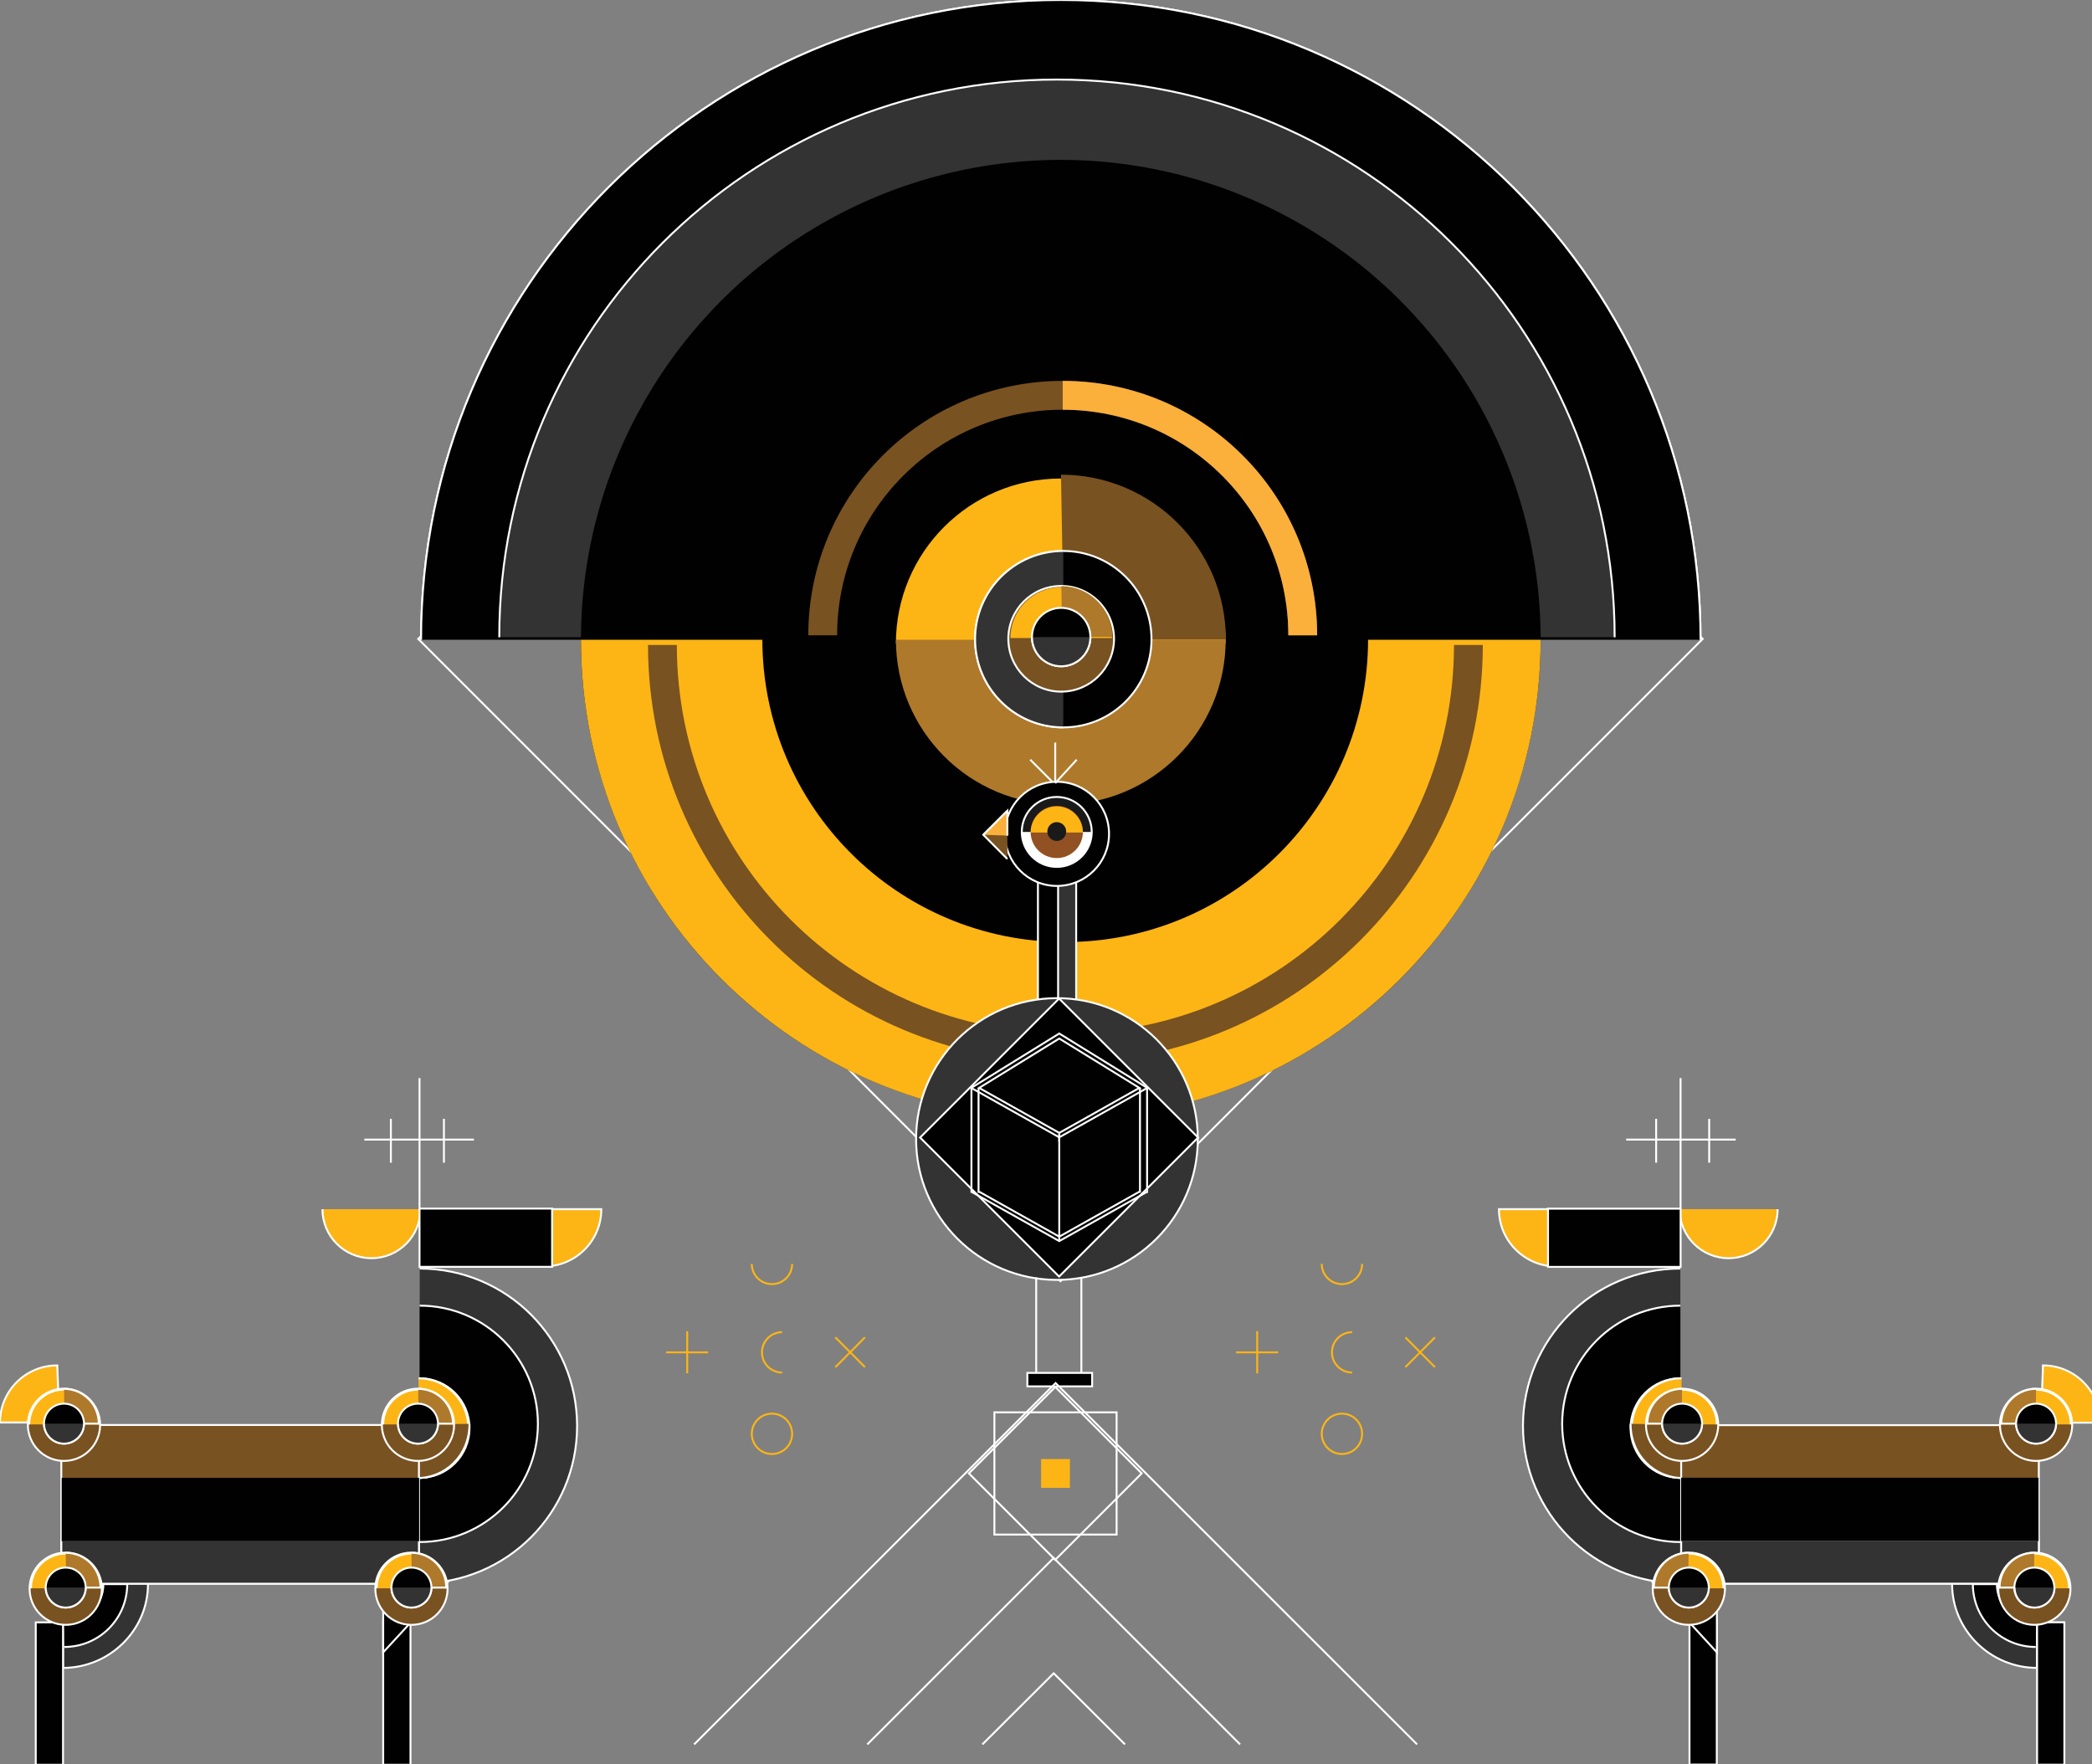 <?xml version="1.0" encoding="utf-8"?>
<!-- Generator: Adobe Illustrator 25.2.3, SVG Export Plug-In . SVG Version: 6.00 Build 0)  -->
<svg version="1.1" id="Layer_1" xmlns="http://www.w3.org/2000/svg" xmlns:xlink="http://www.w3.org/1999/xlink" x="0px" y="0px"
	 viewBox="0 0 1088.6 918" style="enable-background:new 0 0 1088.6 918;" xml:space="preserve">
<rect x="0" y="0" width="1088.6" height="918" fill="#808080" stroke="none"/>
<style type="text/css">
	.st0{fill:#333333;stroke:#FFFFFF;stroke-miterlimit:10;}
	.st1{fill:none;stroke:#FDB515;stroke-miterlimit:10;}
	.st2{fill:none;stroke:#FFFFFF;stroke-miterlimit:10;}
	.st3{fill:#010101;}
	.st4{fill:#FDB515;}
	.st5{fill:#795221;}
	.st6{fill:#010101;stroke:#FFFFFF;stroke-miterlimit:10;}
	.st7{fill:none;stroke:#795221;stroke-width:15;stroke-miterlimit:10;}
	.st8{fill:none;stroke:#FBB03C;stroke-width:15;stroke-miterlimit:10;}
	.st9{fill:#AE792B;}
	.st10{fill:#795221;stroke:#FFFFFF;stroke-miterlimit:10;}
	.st11{fill:#FBB03C;stroke:#FFFFFF;stroke-miterlimit:10;}
	.st12{fill:#1A1A1A;stroke:#FFFFFF;stroke-miterlimit:10;}
	.st13{fill:#FFFFFF;}
	.st14{fill:#925122;}
	.st15{fill:#1A1A1A;}
	.st16{fill:#FDB515;stroke:#FFFFFF;stroke-miterlimit:10;}
	.st17{fill:#925122;stroke:#FFFFFF;stroke-miterlimit:10;}
	.st18{fill:#AE792B;stroke:#FFFFFF;stroke-miterlimit:10;}
</style>
<g>
	<path class="st0" d="M427,330.4c0-69.2,56.1-125.2,125.2-125.2s125.2,56.1,125.2,125.2"/>
	<g>
		<circle class="st1" cx="401.7" cy="746.1" r="10.5"/>
		<g>
			<path class="st1" d="M407,714.2c-5.8,0-10.5-4.7-10.5-10.5c0-5.8,4.7-10.5,10.5-10.5"/>
		</g>
		<g>
			<path class="st1" d="M412.2,657.7c0,5.8-4.7,10.5-10.5,10.5s-10.5-4.7-10.5-10.5"/>
		</g>
		<g>
			<line class="st1" x1="357.6" y1="692.7" x2="357.6" y2="714.6"/>
			<line class="st1" x1="346.6" y1="703.7" x2="368.5" y2="703.7"/>
		</g>
		<g>
			<line class="st1" x1="434.7" y1="695.9" x2="450.1" y2="711.4"/>
			<line class="st1" x1="434.7" y1="711.4" x2="450.1" y2="695.9"/>
		</g>
	</g>
	<g>
		<circle class="st1" cx="698.3" cy="746.1" r="10.5"/>
		<g>
			<path class="st1" d="M703.6,714.2c-5.8,0-10.5-4.7-10.5-10.5c0-5.8,4.7-10.5,10.5-10.5"/>
		</g>
		<g>
			<path class="st1" d="M708.8,657.7c0,5.8-4.7,10.5-10.5,10.5c-5.8,0-10.5-4.7-10.5-10.5"/>
		</g>
		<g>
			<line class="st1" x1="654.2" y1="692.7" x2="654.2" y2="714.6"/>
			<line class="st1" x1="643.2" y1="703.7" x2="665.1" y2="703.7"/>
		</g>
		<g>
			<line class="st1" x1="731.3" y1="695.9" x2="746.7" y2="711.4"/>
			<line class="st1" x1="731.3" y1="711.4" x2="746.7" y2="695.9"/>
		</g>
	</g>
	<g>
		
			<rect x="315.6" y="96.1" transform="matrix(0.707 -0.707 0.707 0.707 -73.445 487.645)" class="st2" width="472.7" height="472.7"/>
		
			<rect x="435.4" y="218.7" transform="matrix(-0.707 -0.707 0.707 -0.707 709.667 973.384)" class="st3" width="242.1" height="242.1"/>
		<polyline class="st4" points="469.7,424.2 385.2,339.7 556.4,168.5 642.1,254.2 		"/>
		<polyline class="st5" points="642,425.3 556.4,510.9 385.2,339.7 468.6,256.4 		"/>
		<g>
			<g>
				<g>
					<path class="st2" d="M219.1,332.9C219.1,149,368.2,0,552,0s332.9,149,332.9,332.9"/>
					<path class="st6" d="M219.1,332.9C219.1,149,368.2,0,552,0s332.9,149,332.9,332.9"/>
					<path class="st0" d="M259.8,331.6c0-160.3,129.9-290.2,290.2-290.2s290.2,129.9,290.2,290.2"/>
					<circle class="st3" cx="552" cy="332.9" r="249.7"/>
					<path class="st4" d="M801.7,332.9c0,137.9-111.8,249.7-249.7,249.7S302.3,470.8,302.3,332.9"/>
					<path class="st7" d="M428.1,330.6c0-69,55.9-124.9,124.9-124.9s124.9,55.9,124.9,124.9"/>
					<path class="st8" d="M553,205.7c69,0,124.9,55.9,124.9,124.9"/>
					<path class="st3" d="M711.9,332.6c0,87-70.5,157.6-157.6,157.6s-157.6-70.5-157.6-157.6"/>
					<path class="st4" d="M466.2,334.8c0-47.4,38.4-85.8,85.8-85.8s85.8,38.4,85.8,85.8"/>
					<path class="st9" d="M637.8,332.9c0,47.4-38.4,85.8-85.8,85.8s-85.8-38.4-85.8-85.8"/>
					<path class="st5" d="M552.1,247c47.4,0,85.8,38.4,85.8,85.8h-84.3"/>
				</g>
			</g>
		</g>
		<path class="st7" d="M764.1,335.6c0,115.8-93.9,209.7-209.7,209.7s-209.7-93.9-209.7-209.7"/>
		<rect x="540.1" y="452.1" class="st6" width="19.8" height="74.1"/>
		<rect x="550.6" y="452.1" class="st0" width="9.4" height="74.1"/>
		<circle class="st6" cx="550" cy="433.9" r="27.1"/>
		<circle class="st0" cx="550" cy="592.7" r="73.3"/>
		
			<rect x="500.1" y="540.8" transform="matrix(0.707 -0.707 0.707 0.707 -257.127 563.153)" class="st6" width="102.3" height="102.3"/>
		<polyline class="st10" points="524.2,447 511.7,434.4 524.2,421.9 		"/>
		<polyline class="st11" points="511.7,434.4 524.2,421.9 524.2,434.8 		"/>
		<line class="st2" x1="536.1" y1="395.3" x2="547.3" y2="406.5"/>
		<line class="st2" x1="560.3" y1="395.3" x2="549.1" y2="407.5"/>
		<line class="st2" x1="549.1" y1="386.4" x2="549.1" y2="406.7"/>
		<g>
			<circle class="st6" cx="553.3" cy="332.6" r="45.9"/>
			<path class="st0" d="M553.3,378.5c-25.4,0-45.9-20.6-45.9-45.9s20.6-45.9,45.9-45.9"/>
		</g>
		<line class="st6" x1="539.2" y1="664.7" x2="539.2" y2="714.8"/>
		<line class="st6" x1="562.7" y1="664.7" x2="562.7" y2="714.8"/>
		<rect x="534.6" y="714.4" class="st6" width="33.7" height="7"/>
	</g>
	<g>
		<circle class="st10" cx="552.2" cy="332.4" r="27.5"/>
		<path class="st4" d="M525.8,332c0-14.6,11.8-26.4,26.4-26.4c14.6,0,26.4,11.8,26.4,26.4"/>
		<path class="st9" d="M552.3,305c14.6,0,26.4,11.8,26.4,26.4h-26"/>
		<circle class="st6" cx="552.2" cy="331.5" r="15.2"/>
		<path class="st0" d="M567.4,331.5c0,8.4-6.8,15.2-15.2,15.2s-15.2-6.8-15.2-15.2"/>
	</g>
	<polyline class="st2" points="451.3,907.7 548.3,810.7 645.3,907.7 	"/>
	<polyline class="st2" points="511.2,907.7 548.3,870.7 585.4,907.7 	"/>
	<polyline class="st2" points="361.2,907.7 549.3,719.7 737.4,907.7 	"/>
	<g>
		
			<rect x="517.5" y="734.9" transform="matrix(6.123234e-17 -1 1 6.123234e-17 -217.461 1316.026)" class="st2" width="63.6" height="63.6"/>
		
			<rect x="541.8" y="759.2" transform="matrix(6.123234e-17 -1 1 6.123234e-17 -217.461 1316.026)" class="st4" width="15" height="15"/>
	</g>
	
		<rect x="517.5" y="734.9" transform="matrix(0.707 -0.707 0.707 0.707 -381.288 612.976)" class="st2" width="63.6" height="63.6"/>
	<g>
		<g>
			<circle class="st12" cx="549.9" cy="432.9" r="18.2"/>
			<path class="st13" d="M568.1,432.9c0,10-8.1,18.2-18.2,18.2c-10,0-18.2-8.1-18.2-18.2"/>
			<circle class="st14" cx="549.9" cy="432.9" r="13.6"/>
			<path class="st4" d="M536.3,433.2c0-7.5,6.1-13.6,13.6-13.6c7.5,0,13.6,6.1,13.6,13.6"/>
		</g>
		<circle class="st15" cx="549.9" cy="432.7" r="4.9"/>
	</g>
	<g>
		<polygon class="st2" points="597,566.1 551.2,591.8 505.4,566.1 551.2,537.8 		"/>
		<polygon class="st2" points="592.9,566.1 551.2,589.5 509.5,566.1 551.2,540.4 		"/>
		<polyline class="st2" points="592.9,620.1 551.2,643.5 509.5,620.1 		"/>
		<polyline class="st2" points="597,620.1 551.2,645.8 505.4,620.1 		"/>
		<line class="st2" x1="505.5" y1="566.1" x2="505.5" y2="620.6"/>
		<line class="st2" x1="509.2" y1="566.2" x2="509.2" y2="620.7"/>
		<line class="st2" x1="593.2" y1="566.1" x2="593.2" y2="620.6"/>
		<line class="st2" x1="596.9" y1="566.2" x2="596.9" y2="620.7"/>
		<line class="st2" x1="551.2" y1="589.4" x2="551.2" y2="645.7"/>
		<line class="st2" x1="551.2" y1="590.4" x2="551.2" y2="594.1"/>
	</g>
	<g>
		<g>
			<path class="st0" d="M32.8,824.3l0,43.6c24.1,0,44.2-19.5,44.2-43.6"/>
			<path class="st0" d="M218.4,660.1c45.3,0,81.9,36.7,81.9,81.9c0,45.3-36.7,81.9-81.9,81.9"/>
			<path class="st16" d="M283.1,659c16.4,0,29.8-13.3,29.8-29.8h-30.9L283.1,659z"/>
			<path class="st16" d="M29.8,710.5C13.3,710.5,0,723.8,0,740.2h30.9L29.8,710.5z"/>
			<path class="st6" d="M218.4,679.4c33.9,0,61.5,27.5,61.5,61.5c0,33.9-27.5,61.5-61.5,61.5"/>
			<path class="st17" d="M218.4,717.2c14.3,0,25.9,11.6,25.9,25.9c0,14.3-11.6,25.9-25.9,25.9"/>
			<path class="st16" d="M217.8,717.2c14.3,0,25.9,11.6,25.9,25.9s-11.6,25.9-25.9,25.9"/>
			<path class="st16" d="M218.8,629.2c0,14.1-11.4,25.5-25.5,25.5c-14.1,0-25.5-11.4-25.5-25.5"/>
			<path class="st10" d="M244.3,740.9c0,16.6-12.8,28.2-27.1,28.2v-27.8"/>
			<path class="st6" d="M33.5,857c18,0,32.7-14.6,32.7-32.7H32.8"/>
			<path class="st17" d="M53.8,824.3c0,11-9,20-20,20"/>
			<path class="st16" d="M53.3,824.3c0,11-9,20-20,20"/>
			<path class="st10" d="M32.9,823.8v19.7c11,0,20-9,20-20"/>
			<rect x="31.9" y="741.5" class="st10" width="186.1" height="82.5"/>
			<rect x="31.9" y="801.5" class="st0" width="186.1" height="22.6"/>
			<rect x="32.1" y="769" class="st3" width="186" height="33"/>
			<rect x="218.3" y="628.9" class="st6" width="69" height="30.3"/>
			<rect x="18.6" y="844.2" class="st6" width="14.2" height="74.1"/>
			<rect x="199.4" y="843.1" class="st6" width="14.2" height="75.2"/>
			<polyline class="st6" points="199.4,823.3 199.4,859.8 233.4,822.9 			"/>
			<line class="st0" x1="218.3" y1="628.9" x2="218.3" y2="561"/>
			<line class="st2" x1="189.6" y1="593" x2="246.6" y2="593"/>
			<line class="st2" x1="203.4" y1="605" x2="203.4" y2="582.2"/>
			<line class="st2" x1="231" y1="605" x2="231" y2="582.2"/>
		</g>
		<g>
			<circle class="st10" cx="33.3" cy="741.4" r="18.8"/>
			<path class="st16" d="M15.2,741.2c0-10,8.1-18.1,18.1-18.1s18.1,8.1,18.1,18.1"/>
			<path class="st18" d="M33.3,722.7c10,0,18.1,8.1,18.1,18.1H33.6"/>
			<circle class="st6" cx="33.3" cy="740.8" r="10.4"/>
			<path class="st0" d="M43.7,740.8c0,5.7-4.7,10.4-10.4,10.4s-10.4-4.7-10.4-10.4"/>
		</g>
		<g>
			<circle class="st10" cx="34.2" cy="826.7" r="18.8"/>
			<path class="st16" d="M16.1,826.5c0-10,8.1-18.1,18.1-18.1s18.1,8.1,18.1,18.1"/>
			<path class="st18" d="M34.2,808c10,0,18.1,8.1,18.1,18.1H34.5"/>
			<circle class="st6" cx="34.2" cy="826.1" r="10.4"/>
			<path class="st0" d="M44.6,826.1c0,5.7-4.7,10.4-10.4,10.4s-10.4-4.7-10.4-10.4"/>
		</g>
		<g>
			<circle class="st10" cx="214.1" cy="826.7" r="18.8"/>
			<path class="st16" d="M196,826.5c0-10,8.1-18.1,18.1-18.1s18.1,8.1,18.1,18.1"/>
			<path class="st18" d="M214.1,808c10,0,18.1,8.1,18.1,18.1h-17.8"/>
			<circle class="st6" cx="214.1" cy="826.1" r="10.4"/>
			<path class="st0" d="M224.5,826.1c0,5.7-4.7,10.4-10.4,10.4c-5.7,0-10.4-4.7-10.4-10.4"/>
		</g>
		<g>
			<circle class="st10" cx="217.5" cy="741.4" r="18.8"/>
			<path class="st16" d="M199.4,741.2c0-10,8.1-18.1,18.1-18.1s18.1,8.1,18.1,18.1"/>
			<path class="st18" d="M217.6,722.7c10,0,18.1,8.1,18.1,18.1h-17.8"/>
			<circle class="st6" cx="217.5" cy="740.8" r="10.4"/>
			<path class="st0" d="M227.9,740.8c0,5.7-4.7,10.4-10.4,10.4s-10.4-4.7-10.4-10.4"/>
		</g>
	</g>
	<g>
		<g>
			<path class="st0" d="M1060,824.3l0,43.6c-24.1,0-44.2-19.5-44.2-43.6"/>
			<path class="st0" d="M874.4,660.1c-45.3,0-81.9,36.7-81.9,81.9c0,45.3,36.7,81.9,81.9,81.9"/>
			<path class="st16" d="M809.8,659c-16.4,0-29.8-13.3-29.8-29.8h30.9L809.8,659z"/>
			<path class="st16" d="M1063.1,710.5c16.4,0,29.8,13.3,29.8,29.8h-30.9L1063.1,710.5z"/>
			<path class="st6" d="M874.4,679.4c-33.9,0-61.5,27.5-61.5,61.5c0,33.9,27.5,61.5,61.5,61.5"/>
			<path class="st17" d="M874.4,717.2c-14.3,0-25.9,11.6-25.9,25.9c0,14.3,11.6,25.9,25.9,25.9"/>
			<path class="st16" d="M875,717.2c-14.3,0-25.9,11.6-25.9,25.9s11.6,25.9,25.9,25.9"/>
			<path class="st16" d="M874,629.2c0,14.1,11.4,25.5,25.5,25.5c14.1,0,25.5-11.4,25.5-25.5"/>
			<path class="st10" d="M848.5,740.9c0,16.6,12.8,28.2,27.1,28.2v-27.8"/>
			<path class="st6" d="M1059.3,857c-18,0-32.7-14.6-32.7-32.7h33.3"/>
			<path class="st17" d="M1039.1,824.3c0,11,9,20,20,20"/>
			<path class="st16" d="M1039.5,824.3c0,11,9,20,20,20"/>
			<path class="st10" d="M1059.9,823.8v19.7c-11,0-20-9-20-20"/>
			
				<rect x="874.7" y="741.5" transform="matrix(-1 -4.489576e-11 4.489576e-11 -1 1935.622 1565.591)" class="st10" width="186.1" height="82.5"/>
			
				<rect x="874.7" y="801.5" transform="matrix(-1 -4.489576e-11 4.489576e-11 -1 1935.622 1625.555)" class="st0" width="186.1" height="22.6"/>
			
				<rect x="874.7" y="769" transform="matrix(-1 -4.489266e-11 4.489266e-11 -1 1935.474 1570.934)" class="st3" width="186" height="33"/>
			
				<rect x="805.5" y="628.9" transform="matrix(-1 -4.488821e-11 4.488821e-11 -1 1680.029 1288.129)" class="st6" width="69" height="30.3"/>
			
				<rect x="1059.9" y="844.2" transform="matrix(-1 -4.493529e-11 4.493529e-11 -1 2134.121 1762.456)" class="st6" width="14.2" height="74.1"/>
			
				<rect x="879.2" y="843.1" transform="matrix(-1 -4.493529e-11 4.493529e-11 -1 1772.549 1761.318)" class="st6" width="14.2" height="75.2"/>
			<polyline class="st6" points="893.4,823.3 893.4,859.8 859.5,822.9 			"/>
			<line class="st0" x1="874.5" y1="628.9" x2="874.5" y2="561"/>
			<line class="st2" x1="903.2" y1="593" x2="846.2" y2="593"/>
			<line class="st2" x1="889.4" y1="605" x2="889.4" y2="582.2"/>
			<line class="st2" x1="861.8" y1="605" x2="861.8" y2="582.2"/>
		</g>
		<g>
			<circle class="st10" cx="1059.5" cy="741.4" r="18.8"/>
			<path class="st16" d="M1077.6,741.2c0-10-8.1-18.1-18.1-18.1s-18.1,8.1-18.1,18.1"/>
			<path class="st18" d="M1059.5,722.7c-10,0-18.1,8.1-18.1,18.1h17.8"/>
			<circle class="st6" cx="1059.5" cy="740.8" r="10.4"/>
			<path class="st0" d="M1049.1,740.8c0,5.7,4.7,10.4,10.4,10.4s10.4-4.7,10.4-10.4"/>
		</g>
		<g>
			<circle class="st10" cx="1058.6" cy="826.7" r="18.8"/>
			<path class="st16" d="M1076.7,826.5c0-10-8.1-18.1-18.1-18.1s-18.1,8.1-18.1,18.1"/>
			<path class="st18" d="M1058.6,808c-10,0-18.1,8.1-18.1,18.1h17.8"/>
			<circle class="st6" cx="1058.6" cy="826.1" r="10.4"/>
			<path class="st0" d="M1048.3,826.1c0,5.7,4.7,10.4,10.4,10.4c5.7,0,10.4-4.7,10.4-10.4"/>
		</g>
		<g>
			<circle class="st10" cx="878.8" cy="826.7" r="18.8"/>
			<path class="st16" d="M896.8,826.5c0-10-8.1-18.1-18.1-18.1c-10,0-18.1,8.1-18.1,18.1"/>
			<path class="st18" d="M878.7,808c-10,0-18.1,8.1-18.1,18.1h17.8"/>
			<circle class="st6" cx="878.8" cy="826.1" r="10.4"/>
			<path class="st0" d="M868.4,826.1c0,5.7,4.7,10.4,10.4,10.4c5.7,0,10.4-4.7,10.4-10.4"/>
		</g>
		<g>
			<circle class="st10" cx="875.3" cy="741.4" r="18.8"/>
			<path class="st16" d="M893.4,741.2c0-10-8.1-18.1-18.1-18.1s-18.1,8.1-18.1,18.1"/>
			<path class="st18" d="M875.3,722.7c-10,0-18.1,8.1-18.1,18.1h17.8"/>
			<circle class="st6" cx="875.3" cy="740.8" r="10.4"/>
			<path class="st0" d="M864.9,740.8c0,5.7,4.7,10.4,10.4,10.4s10.4-4.7,10.4-10.4"/>
		</g>
	</g>
</g>
</svg>
